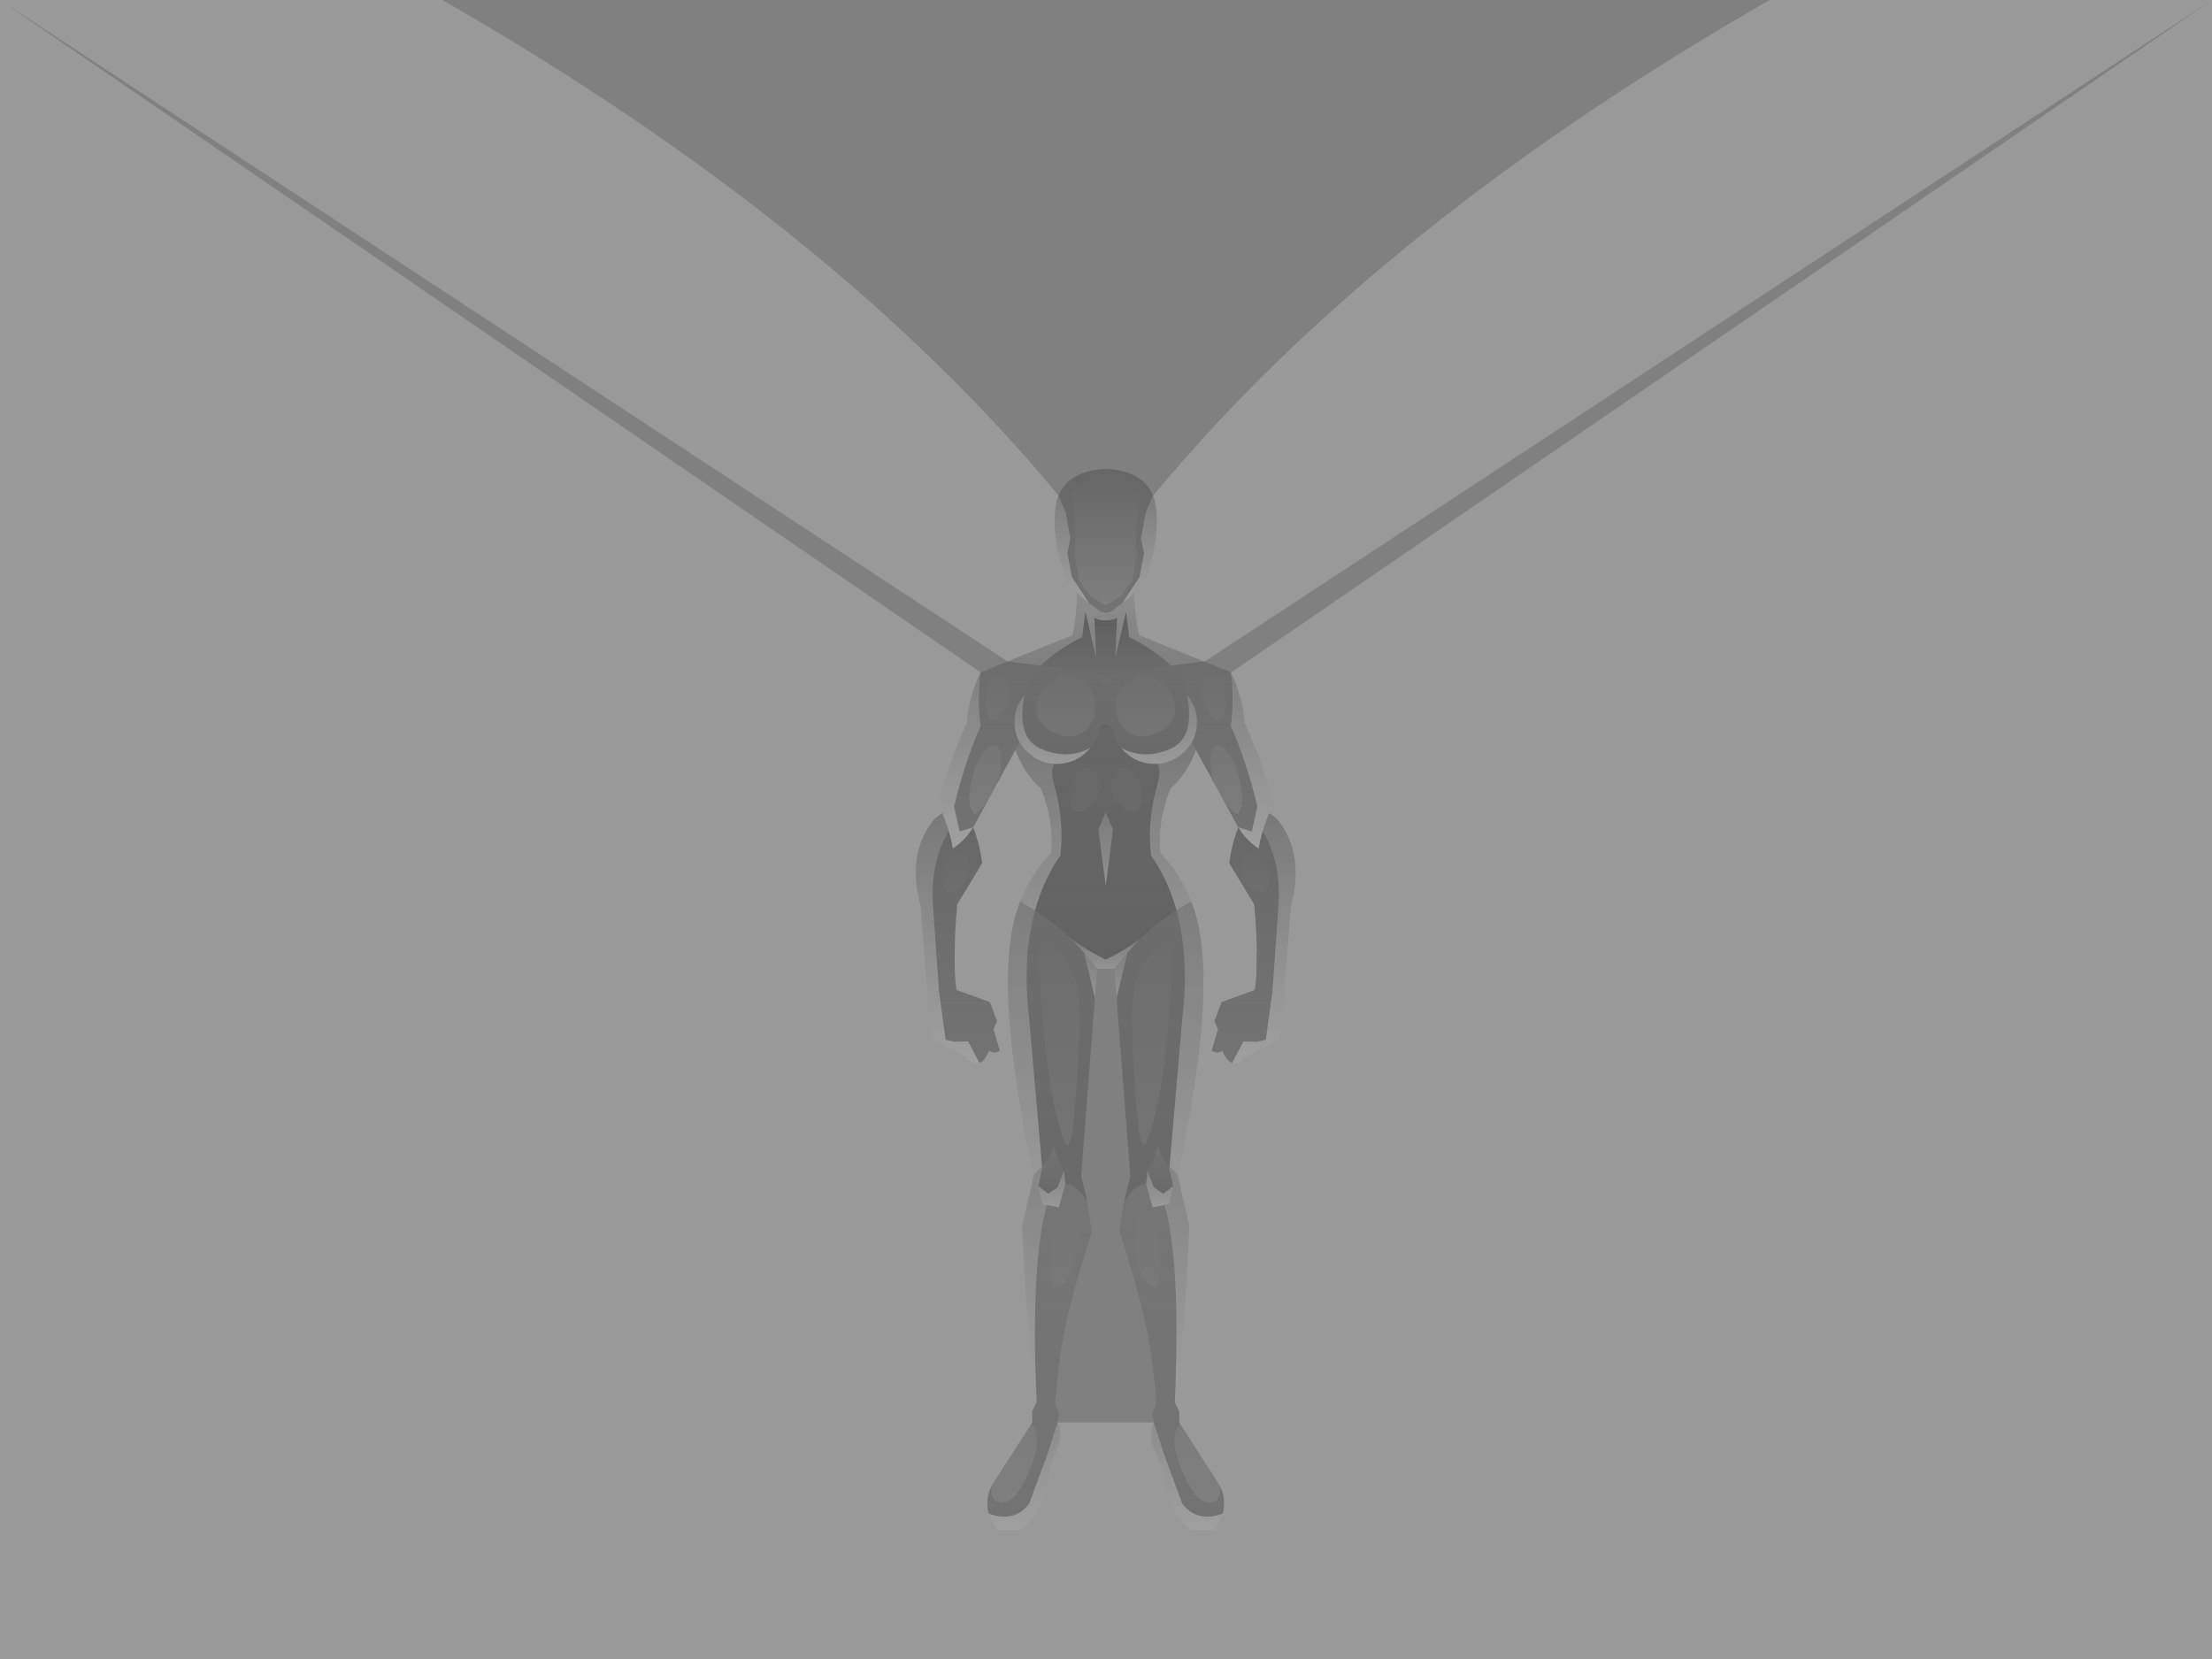 <?xml version="1.0" encoding="UTF-8" standalone="no"?>
<svg xmlns:xlink="http://www.w3.org/1999/xlink" height="600.0px" width="800.0px" xmlns="http://www.w3.org/2000/svg">
  <rect width="100%" height="100%" fill="#808080" stroke="none"/>
  <g transform="matrix(1.0, 0.0, 0.0, 1.0, 0.0, 0.0)">
    <path d="M389.6 214.45 L385.7 210.65 382.8 200.1 382.8 200.05 382.65 199.4 382.35 198.0 381.9 195.2 Q380.8 187.35 382.25 180.65 385.6 170.2 399.9 169.6 414.2 170.2 417.55 180.65 419.0 187.35 417.9 195.2 L417.45 198.0 417.15 199.4 417.0 200.05 417.0 200.1 414.1 210.65 410.2 214.45 Q406.7 217.75 401.9 221.15 L399.9 221.65 397.9 221.15 Q393.1 217.75 389.6 214.45" fill="url(#gradient0)" fill-rule="evenodd" stroke="none"/>
    <path d="M410.2 214.45 Q410.4 222.3 411.9 229.7 L445.15 243.15 Q449.3 251.55 450.15 261.5 457.75 277.95 461.7 296.0 L459.05 294.05 Q456.3 300.3 455.2 306.85 450.75 303.95 447.85 299.2 L447.4 298.45 432.55 271.25 431.1 268.4 Q430.05 270.2 428.4 271.75 423.95 276.25 417.55 276.25 411.15 276.25 406.65 271.75 402.95 268.15 402.3 263.25 399.9 261.1 397.5 263.25 396.85 268.15 393.15 271.75 388.65 276.25 382.25 276.25 375.85 276.25 371.4 271.75 369.8 270.2 368.8 268.45 L368.75 268.35 367.25 271.25 352.4 298.45 351.95 299.2 Q349.05 303.95 344.6 306.85 343.5 300.3 340.75 294.05 L338.1 296.0 Q342.05 277.95 349.65 261.5 350.5 251.55 354.65 243.15 L387.9 229.7 Q389.4 222.3 389.6 214.45 393.1 217.75 397.9 221.15 L399.9 221.65 401.9 221.15 Q406.7 217.75 410.2 214.45" fill="url(#gradient1)" fill-rule="evenodd" stroke="none"/>
    <path d="M432.55 271.25 Q429.4 279.95 423.35 285.1 418.55 297.0 419.65 308.5 428.85 318.25 432.45 330.85 440.4 358.4 425.9 425.0 L430.1 443.25 Q429.0 475.2 424.9 507.25 L426.5 510.4 426.5 514.5 441.15 537.25 Q443.7 542.45 442.05 548.2 L439.45 553.3 430.45 553.3 426.2 549.0 Q422.2 543.45 421.4 537.05 420.45 530.15 417.6 524.45 416.15 521.5 416.5 517.4 L416.55 517.15 416.6 516.65 417.3 514.45 416.8 511.35 418.15 507.65 Q418.2 503.95 416.25 489.6 414.4 475.15 405.0 445.65 406.0 435.2 408.8 425.55 L403.0 350.4 396.8 350.4 391.0 425.55 Q393.8 435.2 394.8 445.65 385.4 475.15 383.55 489.6 381.6 503.95 381.65 507.65 L383.0 511.35 382.5 514.45 383.2 516.65 383.25 517.15 383.3 517.4 Q383.65 521.5 382.2 524.45 379.35 530.15 378.4 537.05 377.6 543.45 373.6 549.0 L369.35 553.3 360.35 553.3 357.75 548.2 Q356.1 542.45 358.65 537.25 L373.3 514.5 373.3 510.4 374.9 507.25 Q370.8 475.2 369.7 443.25 L373.9 425.0 Q359.4 358.4 367.35 330.85 370.95 318.25 380.15 308.5 381.25 297.0 376.45 285.1 370.4 279.95 367.25 271.25 L368.75 268.35 368.8 268.45 Q369.8 270.2 371.4 271.75 375.85 276.25 382.25 276.25 388.65 276.25 393.15 271.75 396.85 268.15 397.5 263.25 399.9 261.1 402.3 263.25 402.95 268.15 406.65 271.75 411.15 276.25 417.55 276.25 423.95 276.25 428.4 271.75 430.05 270.2 431.1 268.4 L432.55 271.25" fill="url(#gradient2)" fill-rule="evenodd" stroke="none"/>
    <path d="M461.7 296.0 Q472.05 308.5 466.85 327.55 L463.05 376.1 450.6 382.15 449.3 383.6 Q444.7 386.65 442.1 380.0 440.15 381.3 438.2 380.0 L440.5 372.2 439.2 369.3 441.8 362.4 453.85 358.05 454.4 352.8 454.5 343.05 Q454.45 336.45 453.6 327.1 L444.55 312.15 Q445.55 305.0 447.85 299.2 450.75 303.95 455.2 306.85 456.3 300.3 459.05 294.05 L461.7 296.0" fill="url(#gradient3)" fill-rule="evenodd" stroke="none"/>
    <path d="M351.95 299.2 Q354.25 305.0 355.25 312.15 L346.2 327.1 Q345.35 336.45 345.3 343.05 345.2 349.65 345.4 352.8 345.6 355.95 345.95 358.05 L358.0 362.4 360.6 369.3 359.3 372.2 361.6 380.0 Q359.65 381.3 357.7 380.0 355.1 386.65 350.5 383.6 L349.2 382.15 336.75 376.1 332.95 327.55 Q327.75 308.5 338.1 296.0 L340.75 294.05 Q343.5 300.3 344.6 306.85 349.05 303.95 351.95 299.2" fill="url(#gradient4)" fill-rule="evenodd" stroke="none"/>
    <path d="M800.0 600.0 L0.0 600.0 0.0 0.0 160.0 0.0 Q302.15 81.6 382.8 179.2 L382.25 180.65 Q380.8 187.35 381.9 195.2 L382.35 198.0 382.65 199.4 382.8 200.05 382.8 200.1 385.7 210.65 389.6 214.45 Q389.4 222.3 387.9 229.7 L364.4 239.2 0.0 0.0 354.65 243.15 Q350.5 251.55 349.65 261.5 342.05 277.95 338.1 296.0 327.75 308.5 332.95 327.55 L336.75 376.1 349.2 382.15 350.5 383.6 Q352.55 384.95 354.25 384.4 356.25 383.7 357.7 380.0 359.65 381.3 361.6 380.0 L359.3 372.2 360.6 369.3 358.0 362.4 345.95 358.05 Q345.6 355.95 345.4 352.8 345.2 349.65 345.3 343.05 345.35 336.45 346.2 327.1 L355.25 312.15 Q354.25 305.0 351.95 299.2 L352.4 298.45 367.25 271.25 Q370.4 279.95 376.45 285.1 381.25 297.0 380.15 308.5 370.95 318.25 367.35 330.85 359.4 358.4 373.9 425.0 L369.7 443.25 Q370.8 475.2 374.9 507.25 L373.3 510.4 373.3 514.5 358.65 537.25 Q356.3 542.1 357.55 547.4 L357.75 548.2 360.35 553.3 369.35 553.3 373.6 549.0 Q377.6 543.45 378.4 537.05 379.35 530.15 382.2 524.45 383.65 521.5 383.3 517.4 L383.25 517.15 383.2 516.65 382.5 514.45 417.3 514.45 416.6 516.65 416.55 517.15 416.5 517.4 Q416.15 521.5 417.6 524.45 420.45 530.15 421.4 537.05 422.2 543.45 426.2 549.0 L430.45 553.3 439.45 553.3 442.05 548.2 442.25 547.4 Q443.5 542.1 441.15 537.25 L426.5 514.5 426.5 510.4 424.9 507.25 Q429.0 475.2 430.1 443.25 L425.9 425.0 Q440.4 358.4 432.45 330.85 428.85 318.25 419.65 308.5 418.55 297.0 423.35 285.1 429.4 279.95 432.55 271.25 L447.4 298.45 447.85 299.2 Q445.55 305.0 444.55 312.15 L453.6 327.1 Q454.45 336.45 454.5 343.05 L454.4 352.8 453.85 358.05 441.8 362.4 439.2 369.3 440.5 372.2 438.2 380.0 Q440.15 381.3 442.1 380.0 443.55 383.7 445.6 384.4 447.25 384.95 449.3 383.6 L450.6 382.15 463.05 376.1 466.85 327.55 Q472.05 308.5 461.7 296.0 457.75 277.95 450.15 261.5 449.3 251.6 445.2 243.25 L800.0 0.0 435.6 239.3 411.9 229.7 Q410.4 222.3 410.2 214.45 L414.1 210.65 417.15 199.6 417.15 199.4 417.45 198.0 417.9 195.2 Q419.0 187.35 417.55 180.65 L417.05 179.3 Q497.85 81.6 640.0 0.0 L800.0 0.0 800.0 600.0" fill="#ffffff" fill-opacity="0.2" fill-rule="evenodd" stroke="none"/>
    <path d="M382.8 179.2 Q386.65 170.15 399.9 169.6 413.15 170.15 417.0 179.2 L414.3 185.5 412.7 194.65 413.75 200.25 412.1 208.7 405.95 218.1 401.9 221.15 399.9 221.65 397.9 221.15 393.85 218.1 387.7 208.7 386.05 200.25 387.1 194.65 385.5 185.5 382.8 179.2 M389.05 194.25 L388.6 200.5 390.3 210.0 394.65 216.0 399.9 218.85 405.15 216.0 409.5 210.0 411.2 200.5 410.75 194.25 411.5 184.35 412.55 179.05 Q409.15 172.6 399.9 172.15 390.65 172.6 387.25 179.05 L388.3 184.35 389.05 194.25" fill="url(#gradient5)" fill-rule="evenodd" stroke="none"/>
    <path d="M423.5 240.75 L406.15 243.2 402.45 244.25 Q402.05 246.8 399.9 247.25 397.75 246.8 397.35 244.25 L393.65 243.2 376.3 240.75 Q382.65 234.75 391.4 230.4 L392.55 221.25 396.45 238.0 395.8 223.45 Q397.9 224.5 399.9 224.35 401.9 224.45 404.0 223.45 L403.35 238.0 407.25 221.25 408.4 230.4 Q417.15 234.75 423.5 240.75" fill="url(#gradient6)" fill-rule="evenodd" stroke="none"/>
    <path d="M376.3 240.75 L393.65 243.2 397.35 244.25 Q397.75 246.8 399.9 247.25 402.05 246.8 402.45 244.25 L406.15 243.2 423.5 240.75 426.05 240.4 429.25 251.4 Q432.45 267.1 422.95 271.0 413.45 274.85 405.5 270.5 L405.45 270.45 Q402.85 267.3 402.3 263.25 399.9 262.0 397.5 263.25 396.95 267.3 394.4 270.45 386.4 274.85 376.85 271.0 367.35 267.1 370.55 251.4 L373.75 240.4 376.3 240.75 M413.05 266.3 Q417.25 266.3 421.2 263.45 425.2 260.55 424.95 255.85 424.75 251.15 421.05 247.7 417.4 244.2 413.1 244.7 408.85 245.2 406.15 248.3 403.5 251.4 403.65 255.75 403.8 260.1 406.3 263.2 408.85 266.3 413.05 266.3 M386.75 266.3 Q390.95 266.3 393.5 263.2 396.0 260.1 396.15 255.75 396.3 251.4 393.65 248.3 390.95 245.2 386.7 244.7 382.4 244.2 378.75 247.7 375.05 251.15 374.85 255.85 374.6 260.55 378.6 263.45 382.55 266.3 386.75 266.3" fill="url(#gradient7)" fill-rule="evenodd" stroke="none"/>
    <path d="M435.4 239.2 L445.15 243.15 Q446.45 252.85 445.15 262.5 451.0 276.0 454.75 291.65 L452.75 300.75 447.85 299.2 447.4 298.45 442.5 289.4 443.4 290.65 Q446.95 295.15 447.7 294.2 448.5 293.25 449.0 291.3 449.5 289.3 449.15 286.6 448.8 283.9 447.6 279.4 446.4 274.85 444.0 271.95 441.65 269.05 439.95 269.5 438.2 270.0 437.85 273.5 437.65 275.75 438.0 278.4 L438.7 281.65 439.3 283.55 432.55 271.25 431.1 268.4 Q432.2 266.4 432.6 264.1 L432.7 263.75 432.85 261.45 432.85 261.2 432.85 260.55 Q432.7 255.35 429.25 251.4 L426.05 240.4 435.4 239.2 M438.7 243.6 Q436.9 243.6 435.65 245.6 434.4 247.6 434.4 250.4 434.4 253.2 437.5 257.9 440.65 262.6 442.05 259.4 443.45 256.15 443.35 254.6 L443.15 250.35 Q443.0 247.6 441.75 245.6 440.5 243.6 438.7 243.6" fill="url(#gradient8)" fill-rule="evenodd" stroke="none"/>
    <path d="M394.4 270.45 Q396.95 267.3 397.5 263.25 399.9 262.0 402.3 263.25 402.85 267.3 405.45 270.45 L405.5 270.5 406.65 271.75 Q411.15 276.25 417.55 276.25 L418.65 276.25 Q419.95 279.05 418.65 283.5 414.8 296.65 416.3 309.35 422.4 318.15 425.5 329.2 418.45 333.7 412.2 339.7 406.45 343.85 399.9 347.1 393.35 343.85 387.6 339.7 381.35 333.7 374.35 329.25 377.4 318.15 383.5 309.35 385.0 296.65 381.15 283.5 379.85 279.05 381.15 276.25 L382.25 276.25 Q388.65 276.25 393.15 271.75 L394.4 270.45 M412.8 284.25 Q412.45 281.75 410.7 279.85 409.0 277.95 406.8 277.7 404.65 277.4 403.05 279.65 401.5 281.9 401.5 284.3 401.5 286.7 404.55 290.15 407.65 293.6 409.95 293.45 412.25 293.3 412.7 290.0 413.2 286.7 412.8 284.25 M398.3 284.3 Q398.3 281.9 396.75 279.65 395.15 277.4 393.0 277.7 390.8 277.95 389.1 279.85 387.35 281.75 387.0 284.25 386.6 286.7 387.1 290.0 387.55 293.3 389.85 293.45 392.15 293.6 395.25 290.15 398.3 286.7 398.3 284.3 M399.9 320.4 L402.55 299.95 399.9 293.8 397.25 299.95 399.9 320.4" fill="url(#gradient9)" fill-rule="evenodd" stroke="none"/>
    <path d="M367.25 271.25 L363.8 277.6 360.45 283.75 361.1 281.65 361.8 278.4 Q362.15 275.75 361.95 273.5 361.6 270.0 359.85 269.5 358.15 269.05 355.8 271.95 353.4 274.85 352.2 279.4 351.0 283.9 350.65 286.6 350.3 289.3 350.8 291.3 351.3 293.25 352.1 294.2 352.85 295.15 356.4 290.65 L358.9 286.55 356.2 291.5 352.4 298.45 351.95 299.2 347.05 300.75 345.05 291.65 Q348.8 276.0 354.65 262.5 353.35 252.85 354.65 243.15 L364.4 239.2 373.75 240.4 370.55 251.4 Q367.1 255.35 366.95 260.55 L366.95 261.2 366.95 261.45 367.1 263.75 367.2 264.1 Q367.6 266.35 368.75 268.35 L368.7 268.4 367.25 271.25 M364.15 245.6 Q362.9 243.6 361.1 243.6 359.3 243.6 358.05 245.6 356.8 247.6 356.65 250.35 L356.45 254.6 Q356.35 256.15 357.75 259.4 359.15 262.6 362.3 257.9 365.4 253.2 365.4 250.4 365.4 247.6 364.15 245.6" fill="url(#gradient10)" fill-rule="evenodd" stroke="none"/>
    <path d="M396.0 361.0 L391.0 425.55 Q392.3 430.05 393.25 434.7 389.25 428.15 385.3 428.25 L384.8 423.35 Q381.95 418.7 381.1 414.0 380.95 416.9 376.85 421.8 L372.25 368.75 Q369.6 346.3 374.35 329.25 381.35 333.7 387.6 339.7 L392.05 344.45 396.0 361.0 M390.5 366.75 Q390.4 357.85 388.15 352.3 385.85 346.7 380.4 342.25 374.9 337.8 375.55 347.25 L376.85 366.15 Q377.55 375.65 379.15 387.6 380.75 399.55 384.05 410.45 387.35 421.35 388.95 398.5 390.55 375.65 390.5 366.75" fill="url(#gradient11)" fill-rule="evenodd" stroke="none"/>
    <path d="M351.95 299.2 Q354.25 305.0 355.25 312.15 L346.2 327.1 Q345.35 336.45 345.3 343.05 345.2 349.65 345.4 352.8 345.6 355.95 345.95 358.05 L358.0 362.4 360.6 369.3 359.3 372.2 361.6 380.0 Q359.65 381.3 357.7 380.0 356.25 383.65 354.25 384.4 L350.1 376.65 345.25 376.8 342.0 376.05 339.6 358.5 337.4 327.15 Q336.45 311.65 343.15 300.55 344.05 303.65 344.6 306.85 349.05 303.95 351.95 299.2 M348.85 319.15 Q350.0 317.5 350.5 314.6 350.95 311.65 349.8 310.0 348.65 308.3 346.55 308.9 344.4 309.45 342.8 310.9 341.2 312.35 340.9 316.3 340.6 320.2 341.8 321.9 343.0 323.6 345.35 322.25 347.7 320.85 348.85 319.15" fill="url(#gradient12)" fill-rule="evenodd" stroke="none"/>
    <path d="M445.6 384.4 Q443.55 383.65 442.1 380.0 440.15 381.3 438.2 380.0 L440.5 372.2 439.2 369.3 441.8 362.4 453.85 358.05 454.4 352.8 454.5 343.05 Q454.45 336.45 453.6 327.1 L444.55 312.15 Q445.55 305.0 447.85 299.2 450.75 303.95 455.2 306.85 455.75 303.65 456.65 300.55 463.35 311.65 462.4 327.15 L460.2 358.5 457.8 376.05 454.55 376.8 449.7 376.65 445.6 384.4 M449.3 314.6 Q449.8 317.5 450.95 319.15 452.1 320.85 454.45 322.25 456.8 323.6 458.0 321.9 459.2 320.2 458.9 316.3 458.6 312.35 457.0 310.9 455.4 309.45 453.25 308.9 451.15 308.3 450.0 310.0 448.85 311.65 449.3 314.6" fill="url(#gradient13)" fill-rule="evenodd" stroke="none"/>
    <path d="M406.6 434.7 Q407.5 430.05 408.8 425.55 L403.85 360.95 407.75 344.5 412.2 339.7 Q418.45 333.7 425.5 329.2 430.2 346.3 427.55 368.75 L423.0 421.8 Q418.85 416.85 418.7 414.0 417.85 418.7 415.0 423.35 L414.5 428.25 Q410.55 428.15 406.6 434.7 M424.25 347.25 Q424.9 337.8 419.4 342.25 413.95 346.7 411.65 352.3 409.4 357.85 409.3 366.75 409.25 375.65 410.85 398.5 412.45 421.35 415.75 410.45 419.05 399.55 420.65 387.6 422.25 375.65 422.95 366.15 L424.25 347.25" fill="url(#gradient14)" fill-rule="evenodd" stroke="none"/>
    <path d="M423.0 421.8 L422.9 422.8 424.3 429.0 420.7 431.75 417.3 429.45 415.0 423.35 Q417.85 418.7 418.7 414.0 418.85 416.85 423.0 421.8" fill="url(#gradient15)" fill-rule="evenodd" stroke="none"/>
    <path d="M424.9 507.25 L426.5 510.4 426.5 514.5 427.0 515.25 426.95 515.25 Q425.05 516.3 424.8 520.05 424.5 524.1 426.45 529.3 428.4 534.5 431.35 539.2 434.35 543.9 438.2 543.3 441.8 542.7 441.15 537.3 L441.15 537.25 Q443.5 542.1 442.25 547.4 432.85 550.85 427.55 543.75 L420.9 525.7 417.3 514.45 416.8 511.35 418.15 507.65 Q418.2 503.95 416.25 489.6 414.4 475.15 405.0 445.65 405.45 440.9 406.3 436.35 L406.6 434.7 Q410.55 428.15 414.5 428.25 L416.85 436.65 421.15 435.8 Q427.1 456.25 424.9 507.25 M410.15 441.8 L410.7 450.1 Q410.95 454.5 411.7 457.6 412.45 460.7 414.55 463.4 416.65 466.05 418.2 465.65 419.75 465.25 419.45 455.55 419.15 445.8 417.75 442.7 416.35 439.6 413.05 438.75 409.8 437.9 410.15 441.8" fill="url(#gradient16)" fill-rule="evenodd" stroke="none"/>
    <path d="M376.85 421.8 Q380.95 416.9 381.1 414.0 381.95 418.7 384.8 423.35 L382.5 429.45 379.1 431.75 375.5 429.0 376.9 422.8 376.85 421.8" fill="url(#gradient17)" fill-rule="evenodd" stroke="none"/>
    <path d="M393.25 434.7 L393.55 436.35 Q394.35 440.9 394.8 445.65 385.4 475.15 383.55 489.6 381.6 503.95 381.65 507.65 L383.0 511.35 382.5 514.45 378.9 525.7 372.25 543.75 Q366.95 550.85 357.55 547.4 356.3 542.1 358.65 537.3 358.0 542.7 361.6 543.3 365.45 543.9 368.45 539.2 371.4 534.5 373.35 529.3 375.3 524.1 375.0 520.05 374.75 516.3 372.85 515.25 L373.3 514.5 373.3 510.4 374.9 507.25 Q372.7 456.25 378.65 435.8 L382.95 436.65 385.3 428.25 Q389.25 428.15 393.25 434.7 M389.65 441.8 Q390.0 437.9 386.75 438.75 383.45 439.6 382.05 442.7 380.65 445.8 380.35 455.55 380.05 465.25 381.6 465.65 383.15 466.05 385.25 463.4 387.35 460.7 388.1 457.6 388.85 454.5 389.1 450.1 389.3 445.7 389.65 441.8" fill="url(#gradient18)" fill-rule="evenodd" stroke="none"/>
    <path d="M389.6 214.45 L385.7 210.65 382.8 200.1 382.8 200.05 382.65 199.4 382.35 198.0 381.9 195.2 Q380.8 187.35 382.25 180.65 L382.8 179.2 385.5 185.5 387.1 194.65 386.05 200.25 387.7 208.7 393.85 218.1 Q391.5 216.25 389.6 214.45" fill="url(#gradient19)" fill-rule="evenodd" stroke="none"/>
    <path d="M417.0 179.2 L417.55 180.65 Q419.0 187.35 417.9 195.2 L417.45 198.0 417.15 199.4 417.0 200.05 417.0 200.1 414.1 210.65 410.2 214.45 406.0 218.1 405.95 218.1 412.1 208.7 413.75 200.25 412.7 194.65 414.3 185.5 417.0 179.2" fill="url(#gradient20)" fill-rule="evenodd" stroke="none"/>
    <path d="M368.95 326.05 Q372.75 316.35 380.15 308.5 381.25 297.0 376.45 285.1 370.4 279.95 367.25 271.25 L368.7 268.4 Q369.8 270.2 371.4 271.75 375.45 275.85 381.15 276.25 379.85 279.05 381.15 283.5 385.0 296.65 383.5 309.35 377.4 318.15 374.35 329.25 L368.95 326.05" fill="url(#gradient21)" fill-rule="evenodd" stroke="none"/>
    <path d="M432.55 271.25 Q429.4 279.95 423.35 285.1 418.55 297.0 419.65 308.5 427.05 316.35 430.85 326.05 L425.5 329.2 Q422.4 318.15 416.3 309.35 414.8 296.65 418.65 283.5 419.95 279.05 418.65 276.25 424.35 275.85 428.4 271.75 430.05 270.2 431.1 268.4 L432.55 271.25" fill="url(#gradient22)" fill-rule="evenodd" stroke="none"/>
    <path d="M410.2 214.45 Q410.4 222.3 411.9 229.7 L435.4 239.2 426.05 240.4 423.5 240.75 Q417.15 234.75 408.4 230.4 L407.25 221.25 403.35 238.0 404.0 223.45 Q401.9 224.45 399.9 224.35 397.9 224.5 395.8 223.45 L396.45 238.0 392.55 221.25 391.4 230.4 Q382.65 234.75 376.3 240.75 L373.75 240.4 364.4 239.2 387.9 229.7 Q389.4 222.3 389.6 214.45 391.5 216.25 393.85 218.1 L397.9 221.15 399.9 221.65 401.9 221.15 405.95 218.1 406.0 218.1 410.2 214.45" fill="url(#gradient23)" fill-rule="evenodd" stroke="none"/>
    <path d="M338.1 296.0 Q342.05 277.95 349.65 261.5 350.5 251.55 354.65 243.15 353.35 252.85 354.65 262.5 348.8 276.0 345.05 291.65 L347.05 300.75 351.95 299.2 Q349.05 303.95 344.6 306.85 344.05 303.65 343.15 300.55 L343.15 300.5 Q342.15 297.25 340.75 294.05 L338.1 296.0" fill="url(#gradient24)" fill-rule="evenodd" stroke="none"/>
    <path d="M445.15 243.15 Q449.3 251.55 450.15 261.5 457.75 277.95 461.7 296.0 L459.05 294.05 Q457.65 297.25 456.7 300.5 L456.65 300.55 Q455.75 303.65 455.2 306.85 450.75 303.95 447.85 299.2 L452.75 300.75 454.75 291.65 Q451.0 276.0 445.15 262.5 446.45 252.85 445.15 243.15" fill="url(#gradient25)" fill-rule="evenodd" stroke="none"/>
    <path d="M354.25 384.4 Q352.55 384.95 350.5 383.6 L349.2 382.15 336.75 376.1 332.95 327.55 Q327.75 308.5 338.1 296.0 L340.75 294.05 Q342.15 297.25 343.15 300.5 L343.15 300.55 Q336.45 311.65 337.4 327.15 L339.6 358.5 342.0 376.05 345.25 376.8 350.1 376.65 354.25 384.4" fill="url(#gradient26)" fill-rule="evenodd" stroke="none"/>
    <path d="M370.55 251.4 Q367.35 267.1 376.85 271.0 386.4 274.85 394.4 270.45 L393.15 271.75 Q388.65 276.25 382.25 276.25 L381.15 276.25 Q375.45 275.85 371.4 271.75 369.8 270.2 368.7 268.4 L368.75 268.35 Q367.6 266.35 367.2 264.1 L367.1 263.75 366.95 261.45 366.95 261.2 366.95 260.55 Q367.1 255.35 370.55 251.4" fill="url(#gradient27)" fill-rule="evenodd" stroke="none"/>
    <path d="M405.5 270.5 Q413.45 274.85 422.95 271.0 432.45 267.1 429.25 251.4 432.7 255.35 432.85 260.55 L432.85 261.2 432.85 261.45 432.7 263.75 432.6 264.1 Q432.2 266.4 431.1 268.4 430.05 270.2 428.4 271.75 424.35 275.85 418.65 276.25 L417.55 276.25 Q411.15 276.25 406.65 271.75 L405.5 270.5" fill="url(#gradient28)" fill-rule="evenodd" stroke="none"/>
    <path d="M461.7 296.0 Q472.05 308.5 466.85 327.55 L463.05 376.1 450.6 382.15 449.3 383.6 Q447.25 384.95 445.6 384.4 L449.7 376.65 454.55 376.8 457.8 376.05 460.2 358.5 462.4 327.15 Q463.35 311.65 456.65 300.55 L456.7 300.5 Q457.65 297.25 459.05 294.05 L461.7 296.0" fill="url(#gradient29)" fill-rule="evenodd" stroke="none"/>
    <path d="M399.9 320.4 L397.25 299.95 399.9 293.8 399.9 320.4" fill="url(#gradient30)" fill-rule="evenodd" stroke="none"/>
    <path d="M399.9 293.8 L402.55 299.95 399.9 320.4 399.9 293.8" fill="url(#gradient31)" fill-rule="evenodd" stroke="none"/>
    <path d="M430.85 326.05 L432.45 330.85 Q440.4 358.4 425.9 425.0 L423.0 421.8 427.55 368.75 Q430.2 346.3 425.5 329.2 L430.85 326.05" fill="url(#gradient32)" fill-rule="evenodd" stroke="none"/>
    <path d="M373.9 425.0 Q359.4 358.4 367.35 330.85 L368.95 326.05 374.35 329.25 Q369.6 346.3 372.25 368.75 L376.85 421.8 373.9 425.0" fill="url(#gradient33)" fill-rule="evenodd" stroke="none"/>
    <path d="M399.9 350.4 L396.8 350.4 392.05 344.45 387.6 339.7 Q393.35 343.85 399.9 347.1 L399.9 350.4" fill="url(#gradient34)" fill-rule="evenodd" stroke="none"/>
    <path d="M396.8 350.4 L396.0 361.0 392.05 344.45 396.8 350.4" fill="url(#gradient35)" fill-rule="evenodd" stroke="none"/>
    <path d="M403.0 350.4 L399.9 350.4 399.9 347.1 Q406.45 343.85 412.2 339.7 L407.75 344.5 403.0 350.4" fill="url(#gradient36)" fill-rule="evenodd" stroke="none"/>
    <path d="M403.85 360.95 L403.0 350.4 407.75 344.5 403.85 360.95" fill="url(#gradient37)" fill-rule="evenodd" stroke="none"/>
    <path d="M384.8 423.35 L385.3 428.25 382.95 436.65 378.65 435.8 376.9 435.45 375.5 429.0 379.1 431.75 382.5 429.45 384.8 423.35" fill="url(#gradient38)" fill-rule="evenodd" stroke="none"/>
    <path d="M374.9 507.25 Q370.8 475.2 369.7 443.25 L373.9 425.0 376.85 421.8 376.9 422.8 375.5 429.0 376.9 435.45 378.65 435.8 Q372.7 456.25 374.9 507.25" fill="url(#gradient39)" fill-rule="evenodd" stroke="none"/>
    <path d="M424.3 429.0 L422.9 435.45 421.15 435.8 416.85 436.65 414.5 428.25 415.0 423.35 417.3 429.45 420.7 431.75 424.3 429.0" fill="url(#gradient40)" fill-rule="evenodd" stroke="none"/>
    <path d="M425.9 425.0 L430.1 443.25 Q429.0 475.2 424.9 507.25 427.1 456.25 421.15 435.8 L422.9 435.45 424.3 429.0 422.9 422.8 423.0 421.8 425.9 425.0" fill="url(#gradient41)" fill-rule="evenodd" stroke="none"/>
    <path d="M442.25 547.4 L442.05 548.2 439.45 553.3 430.45 553.3 426.2 549.0 Q422.2 543.45 421.4 537.05 420.45 530.15 417.6 524.45 416.15 521.5 416.5 517.4 L416.55 517.15 416.6 516.65 417.3 514.45 420.9 525.7 427.55 543.75 Q432.85 550.85 442.25 547.4" fill="url(#gradient42)" fill-rule="evenodd" stroke="none"/>
    <path d="M382.5 514.45 L383.2 516.65 383.25 517.15 383.3 517.4 Q383.65 521.5 382.2 524.45 379.35 530.15 378.4 537.05 377.6 543.45 373.6 549.0 L369.35 553.3 360.35 553.3 357.75 548.2 357.55 547.4 Q366.95 550.85 372.25 543.75 L378.9 525.7 382.5 514.45" fill="url(#gradient43)" fill-rule="evenodd" stroke="none"/>
  </g>
  <defs>
    <linearGradient gradientTransform="matrix(0.0, 0.032, -0.022, 0.0, 399.9, 195.6)" gradientUnits="userSpaceOnUse" id="gradient0" spreadMethod="pad" x1="-819.2" x2="819.2">
      <stop offset="0.0" stop-color="#000000" stop-opacity="0.2"/>
      <stop offset="1.0" stop-color="#000000" stop-opacity="0.0"/>
    </linearGradient>
    <linearGradient gradientTransform="matrix(0.0, 0.056, -0.075, 0.0, 399.9, 260.65)" gradientUnits="userSpaceOnUse" id="gradient1" spreadMethod="pad" x1="-819.2" x2="819.2">
      <stop offset="0.0" stop-color="#000000" stop-opacity="0.2"/>
      <stop offset="1.0" stop-color="#000000" stop-opacity="0.0"/>
    </linearGradient>
    <linearGradient gradientTransform="matrix(0.0, 0.178, -0.052, 0.0, 399.9, 407.7)" gradientUnits="userSpaceOnUse" id="gradient2" spreadMethod="pad" x1="-819.2" x2="819.2">
      <stop offset="0.0" stop-color="#000000" stop-opacity="0.2"/>
      <stop offset="1.0" stop-color="#000000" stop-opacity="0.0"/>
    </linearGradient>
    <linearGradient gradientTransform="matrix(0.0, 0.055, -0.019, 0.0, 453.4, 339.3)" gradientUnits="userSpaceOnUse" id="gradient3" spreadMethod="pad" x1="-819.2" x2="819.2">
      <stop offset="0.0" stop-color="#000000" stop-opacity="0.2"/>
      <stop offset="1.0" stop-color="#000000" stop-opacity="0.0"/>
    </linearGradient>
    <linearGradient gradientTransform="matrix(0.0, 0.055, -0.019, 0.0, 346.4, 339.3)" gradientUnits="userSpaceOnUse" id="gradient4" spreadMethod="pad" x1="-819.2" x2="819.2">
      <stop offset="0.0" stop-color="#000000" stop-opacity="0.2"/>
      <stop offset="1.0" stop-color="#000000" stop-opacity="0.0"/>
    </linearGradient>
    <linearGradient gradientTransform="matrix(0.0, 0.032, -0.021, 0.0, 399.9, 195.6)" gradientUnits="userSpaceOnUse" id="gradient5" spreadMethod="pad" x1="-819.2" x2="819.2">
      <stop offset="0.0" stop-color="#000000" stop-opacity="0.0"/>
      <stop offset="1.0" stop-color="#000000" stop-opacity="0.102"/>
    </linearGradient>
    <linearGradient gradientTransform="matrix(0.0, -0.016, 0.029, 0.0, 399.9, 234.25)" gradientUnits="userSpaceOnUse" id="gradient6" spreadMethod="pad" x1="-819.2" x2="819.2">
      <stop offset="0.0" stop-color="#000000" stop-opacity="0.0"/>
      <stop offset="1.0" stop-color="#000000" stop-opacity="0.102"/>
    </linearGradient>
    <linearGradient gradientTransform="matrix(0.0, 0.02, -0.037, 0.0, 399.9, 256.6)" gradientUnits="userSpaceOnUse" id="gradient7" spreadMethod="pad" x1="-819.2" x2="819.2">
      <stop offset="0.0" stop-color="#000000" stop-opacity="0.0"/>
      <stop offset="1.0" stop-color="#000000" stop-opacity="0.102"/>
    </linearGradient>
    <linearGradient gradientTransform="matrix(0.0, 0.038, -0.018, 0.0, 440.4, 269.95)" gradientUnits="userSpaceOnUse" id="gradient8" spreadMethod="pad" x1="-819.2" x2="819.2">
      <stop offset="0.0" stop-color="#000000" stop-opacity="0.0"/>
      <stop offset="1.0" stop-color="#000000" stop-opacity="0.102"/>
    </linearGradient>
    <linearGradient gradientTransform="matrix(0.0, 0.052, -0.031, 0.0, 399.95, 304.85)" gradientUnits="userSpaceOnUse" id="gradient9" spreadMethod="pad" x1="-819.2" x2="819.2">
      <stop offset="0.0" stop-color="#000000" stop-opacity="0.0"/>
      <stop offset="1.0" stop-color="#000000" stop-opacity="0.102"/>
    </linearGradient>
    <linearGradient gradientTransform="matrix(0.0, 0.038, -0.018, 0.0, 359.4, 269.95)" gradientUnits="userSpaceOnUse" id="gradient10" spreadMethod="pad" x1="-819.2" x2="819.2">
      <stop offset="0.0" stop-color="#000000" stop-opacity="0.0"/>
      <stop offset="1.0" stop-color="#000000" stop-opacity="0.102"/>
    </linearGradient>
    <linearGradient gradientTransform="matrix(0.0, 0.064, -0.015, 0.0, 383.65, 381.95)" gradientUnits="userSpaceOnUse" id="gradient11" spreadMethod="pad" x1="-819.2" x2="819.2">
      <stop offset="0.0" stop-color="#000000" stop-opacity="0.0"/>
      <stop offset="1.0" stop-color="#000000" stop-opacity="0.102"/>
    </linearGradient>
    <linearGradient gradientTransform="matrix(0.0, 0.052, -0.015, 0.0, 349.45, 341.8)" gradientUnits="userSpaceOnUse" id="gradient12" spreadMethod="pad" x1="-819.2" x2="819.2">
      <stop offset="0.0" stop-color="#000000" stop-opacity="0.0"/>
      <stop offset="1.0" stop-color="#000000" stop-opacity="0.102"/>
    </linearGradient>
    <linearGradient gradientTransform="matrix(0.0, 0.052, -0.015, 0.0, 450.35, 341.8)" gradientUnits="userSpaceOnUse" id="gradient13" spreadMethod="pad" x1="-819.2" x2="819.2">
      <stop offset="0.0" stop-color="#000000" stop-opacity="0.0"/>
      <stop offset="1.0" stop-color="#000000" stop-opacity="0.102"/>
    </linearGradient>
    <linearGradient gradientTransform="matrix(0.0, 0.064, -0.015, 0.0, 416.2, 381.95)" gradientUnits="userSpaceOnUse" id="gradient14" spreadMethod="pad" x1="-819.2" x2="819.2">
      <stop offset="0.0" stop-color="#000000" stop-opacity="0.0"/>
      <stop offset="1.0" stop-color="#000000" stop-opacity="0.102"/>
    </linearGradient>
    <linearGradient gradientTransform="matrix(0.0, 0.011, -0.006, 0.0, 419.65, 422.85)" gradientUnits="userSpaceOnUse" id="gradient15" spreadMethod="pad" x1="-819.2" x2="819.2">
      <stop offset="0.0" stop-color="#000000" stop-opacity="0.0"/>
      <stop offset="1.0" stop-color="#000000" stop-opacity="0.102"/>
    </linearGradient>
    <linearGradient gradientTransform="matrix(0.0, 0.073, -0.023, 0.0, 423.85, 488.4)" gradientUnits="userSpaceOnUse" id="gradient16" spreadMethod="pad" x1="-819.2" x2="819.2">
      <stop offset="0.0" stop-color="#000000" stop-opacity="0.0"/>
      <stop offset="1.0" stop-color="#000000" stop-opacity="0.102"/>
    </linearGradient>
    <linearGradient gradientTransform="matrix(0.0, 0.011, -0.006, 0.0, 380.15, 422.85)" gradientUnits="userSpaceOnUse" id="gradient17" spreadMethod="pad" x1="-819.2" x2="819.2">
      <stop offset="0.0" stop-color="#000000" stop-opacity="0.0"/>
      <stop offset="1.0" stop-color="#000000" stop-opacity="0.102"/>
    </linearGradient>
    <linearGradient gradientTransform="matrix(0.0, 0.073, -0.023, 0.0, 375.95, 488.4)" gradientUnits="userSpaceOnUse" id="gradient18" spreadMethod="pad" x1="-819.2" x2="819.2">
      <stop offset="0.0" stop-color="#000000" stop-opacity="0.0"/>
      <stop offset="1.0" stop-color="#000000" stop-opacity="0.102"/>
    </linearGradient>
    <linearGradient gradientTransform="matrix(0.0, 0.024, -0.008, 0.0, 387.65, 198.65)" gradientUnits="userSpaceOnUse" id="gradient19" spreadMethod="pad" x1="-819.2" x2="819.2">
      <stop offset="0.0" stop-color="#ffffff" stop-opacity="0.122"/>
      <stop offset="1.0" stop-color="#ffffff" stop-opacity="0.251"/>
    </linearGradient>
    <linearGradient gradientTransform="matrix(0.0, 0.024, -0.008, 0.0, 412.15, 198.65)" gradientUnits="userSpaceOnUse" id="gradient20" spreadMethod="pad" x1="-819.2" x2="819.2">
      <stop offset="0.0" stop-color="#ffffff" stop-opacity="0.122"/>
      <stop offset="1.0" stop-color="#ffffff" stop-opacity="0.251"/>
    </linearGradient>
    <linearGradient gradientTransform="matrix(0.0, 0.037, -0.01, 0.0, 375.6, 298.8)" gradientUnits="userSpaceOnUse" id="gradient21" spreadMethod="pad" x1="-819.2" x2="819.2">
      <stop offset="0.0" stop-color="#ffffff" stop-opacity="0.122"/>
      <stop offset="1.0" stop-color="#ffffff" stop-opacity="0.251"/>
    </linearGradient>
    <linearGradient gradientTransform="matrix(0.0, 0.037, -0.01, 0.0, 424.25, 298.8)" gradientUnits="userSpaceOnUse" id="gradient22" spreadMethod="pad" x1="-819.2" x2="819.2">
      <stop offset="0.0" stop-color="#ffffff" stop-opacity="0.122"/>
      <stop offset="1.0" stop-color="#ffffff" stop-opacity="0.251"/>
    </linearGradient>
    <linearGradient gradientTransform="matrix(0.0, -0.016, 0.043, 0.0, 399.9, 227.6)" gradientUnits="userSpaceOnUse" id="gradient23" spreadMethod="pad" x1="-819.2" x2="819.2">
      <stop offset="0.0" stop-color="#ffffff" stop-opacity="0.122"/>
      <stop offset="1.0" stop-color="#ffffff" stop-opacity="0.251"/>
    </linearGradient>
    <linearGradient gradientTransform="matrix(0.0, 0.039, -0.01, 0.0, 346.4, 275.0)" gradientUnits="userSpaceOnUse" id="gradient24" spreadMethod="pad" x1="-819.2" x2="819.2">
      <stop offset="0.0" stop-color="#ffffff" stop-opacity="0.122"/>
      <stop offset="1.0" stop-color="#ffffff" stop-opacity="0.251"/>
    </linearGradient>
    <linearGradient gradientTransform="matrix(0.0, 0.039, -0.01, 0.0, 453.45, 275.0)" gradientUnits="userSpaceOnUse" id="gradient25" spreadMethod="pad" x1="-819.2" x2="819.2">
      <stop offset="0.0" stop-color="#ffffff" stop-opacity="0.122"/>
      <stop offset="1.0" stop-color="#ffffff" stop-opacity="0.251"/>
    </linearGradient>
    <linearGradient gradientTransform="matrix(0.0, 0.055, -0.014, 0.0, 342.75, 339.3)" gradientUnits="userSpaceOnUse" id="gradient26" spreadMethod="pad" x1="-819.2" x2="819.2">
      <stop offset="0.0" stop-color="#ffffff" stop-opacity="0.122"/>
      <stop offset="1.0" stop-color="#ffffff" stop-opacity="0.251"/>
    </linearGradient>
    <linearGradient gradientTransform="matrix(0.0, 0.015, -0.017, 0.0, 380.7, 263.8)" gradientUnits="userSpaceOnUse" id="gradient27" spreadMethod="pad" x1="-819.2" x2="819.2">
      <stop offset="0.0" stop-color="#ffffff" stop-opacity="0.122"/>
      <stop offset="1.0" stop-color="#ffffff" stop-opacity="0.251"/>
    </linearGradient>
    <linearGradient gradientTransform="matrix(0.0, 0.015, -0.017, 0.0, 419.2, 263.8)" gradientUnits="userSpaceOnUse" id="gradient28" spreadMethod="pad" x1="-819.2" x2="819.2">
      <stop offset="0.0" stop-color="#ffffff" stop-opacity="0.122"/>
      <stop offset="1.0" stop-color="#ffffff" stop-opacity="0.251"/>
    </linearGradient>
    <linearGradient gradientTransform="matrix(0.0, 0.055, -0.014, 0.0, 457.1, 339.3)" gradientUnits="userSpaceOnUse" id="gradient29" spreadMethod="pad" x1="-819.2" x2="819.2">
      <stop offset="0.0" stop-color="#ffffff" stop-opacity="0.122"/>
      <stop offset="1.0" stop-color="#ffffff" stop-opacity="0.251"/>
    </linearGradient>
    <linearGradient gradientTransform="matrix(0.0, 0.016, -0.002, 0.0, 398.6, 307.1)" gradientUnits="userSpaceOnUse" id="gradient30" spreadMethod="pad" x1="-819.2" x2="819.2">
      <stop offset="0.0" stop-color="#ffffff" stop-opacity="0.122"/>
      <stop offset="1.0" stop-color="#ffffff" stop-opacity="0.251"/>
    </linearGradient>
    <linearGradient gradientTransform="matrix(0.0, 0.016, -0.002, 0.0, 401.25, 307.1)" gradientUnits="userSpaceOnUse" id="gradient31" spreadMethod="pad" x1="-819.2" x2="819.2">
      <stop offset="0.0" stop-color="#ffffff" stop-opacity="0.122"/>
      <stop offset="1.0" stop-color="#ffffff" stop-opacity="0.251"/>
    </linearGradient>
    <linearGradient gradientTransform="matrix(0.0, 0.06, -0.007, 0.0, 429.15, 375.5)" gradientUnits="userSpaceOnUse" id="gradient32" spreadMethod="pad" x1="-819.2" x2="819.2">
      <stop offset="0.0" stop-color="#ffffff" stop-opacity="0.122"/>
      <stop offset="1.0" stop-color="#ffffff" stop-opacity="0.251"/>
    </linearGradient>
    <linearGradient gradientTransform="matrix(0.0, 0.06, -0.007, 0.0, 370.7, 375.5)" gradientUnits="userSpaceOnUse" id="gradient33" spreadMethod="pad" x1="-819.2" x2="819.2">
      <stop offset="0.0" stop-color="#ffffff" stop-opacity="0.122"/>
      <stop offset="1.0" stop-color="#ffffff" stop-opacity="0.251"/>
    </linearGradient>
    <linearGradient gradientTransform="matrix(0.0, 0.006, -0.007, 0.0, 393.75, 345.05)" gradientUnits="userSpaceOnUse" id="gradient34" spreadMethod="pad" x1="-819.2" x2="819.2">
      <stop offset="0.0" stop-color="#ffffff" stop-opacity="0.122"/>
      <stop offset="1.0" stop-color="#ffffff" stop-opacity="0.251"/>
    </linearGradient>
    <linearGradient gradientTransform="matrix(0.0, 0.01, -0.003, 0.0, 394.45, 352.7)" gradientUnits="userSpaceOnUse" id="gradient35" spreadMethod="pad" x1="-819.2" x2="819.2">
      <stop offset="0.0" stop-color="#ffffff" stop-opacity="0.122"/>
      <stop offset="1.0" stop-color="#ffffff" stop-opacity="0.251"/>
    </linearGradient>
    <linearGradient gradientTransform="matrix(0.0, 0.006, -0.007, 0.0, 406.05, 345.05)" gradientUnits="userSpaceOnUse" id="gradient36" spreadMethod="pad" x1="-819.2" x2="819.2">
      <stop offset="0.0" stop-color="#ffffff" stop-opacity="0.122"/>
      <stop offset="1.0" stop-color="#ffffff" stop-opacity="0.251"/>
    </linearGradient>
    <linearGradient gradientTransform="matrix(0.0, 0.01, -0.003, 0.0, 405.4, 352.7)" gradientUnits="userSpaceOnUse" id="gradient37" spreadMethod="pad" x1="-819.2" x2="819.2">
      <stop offset="0.0" stop-color="#ffffff" stop-opacity="0.122"/>
      <stop offset="1.0" stop-color="#ffffff" stop-opacity="0.251"/>
    </linearGradient>
    <linearGradient gradientTransform="matrix(0.0, 0.008, -0.006, 0.0, 380.4, 430.0)" gradientUnits="userSpaceOnUse" id="gradient38" spreadMethod="pad" x1="-819.2" x2="819.2">
      <stop offset="0.0" stop-color="#ffffff" stop-opacity="0.122"/>
      <stop offset="1.0" stop-color="#ffffff" stop-opacity="0.251"/>
    </linearGradient>
    <linearGradient gradientTransform="matrix(0.0, 0.052, -0.005, 0.0, 374.2, 464.5)" gradientUnits="userSpaceOnUse" id="gradient39" spreadMethod="pad" x1="-819.2" x2="819.2">
      <stop offset="0.0" stop-color="#ffffff" stop-opacity="0.122"/>
      <stop offset="1.0" stop-color="#ffffff" stop-opacity="0.251"/>
    </linearGradient>
    <linearGradient gradientTransform="matrix(0.0, 0.008, -0.006, 0.0, 419.4, 430.0)" gradientUnits="userSpaceOnUse" id="gradient40" spreadMethod="pad" x1="-819.2" x2="819.2">
      <stop offset="0.0" stop-color="#ffffff" stop-opacity="0.122"/>
      <stop offset="1.0" stop-color="#ffffff" stop-opacity="0.251"/>
    </linearGradient>
    <linearGradient gradientTransform="matrix(0.0, 0.052, -0.005, 0.0, 425.65, 464.5)" gradientUnits="userSpaceOnUse" id="gradient41" spreadMethod="pad" x1="-819.2" x2="819.2">
      <stop offset="0.0" stop-color="#ffffff" stop-opacity="0.122"/>
      <stop offset="1.0" stop-color="#ffffff" stop-opacity="0.251"/>
    </linearGradient>
    <linearGradient gradientTransform="matrix(0.0, 0.024, -0.016, 0.0, 429.35, 533.85)" gradientUnits="userSpaceOnUse" id="gradient42" spreadMethod="pad" x1="-819.2" x2="819.2">
      <stop offset="0.0" stop-color="#ffffff" stop-opacity="0.122"/>
      <stop offset="1.0" stop-color="#ffffff" stop-opacity="0.251"/>
    </linearGradient>
    <linearGradient gradientTransform="matrix(0.0, 0.024, -0.016, 0.0, 370.45, 533.85)" gradientUnits="userSpaceOnUse" id="gradient43" spreadMethod="pad" x1="-819.2" x2="819.2">
      <stop offset="0.0" stop-color="#ffffff" stop-opacity="0.122"/>
      <stop offset="1.0" stop-color="#ffffff" stop-opacity="0.251"/>
    </linearGradient>
  </defs>
</svg>

